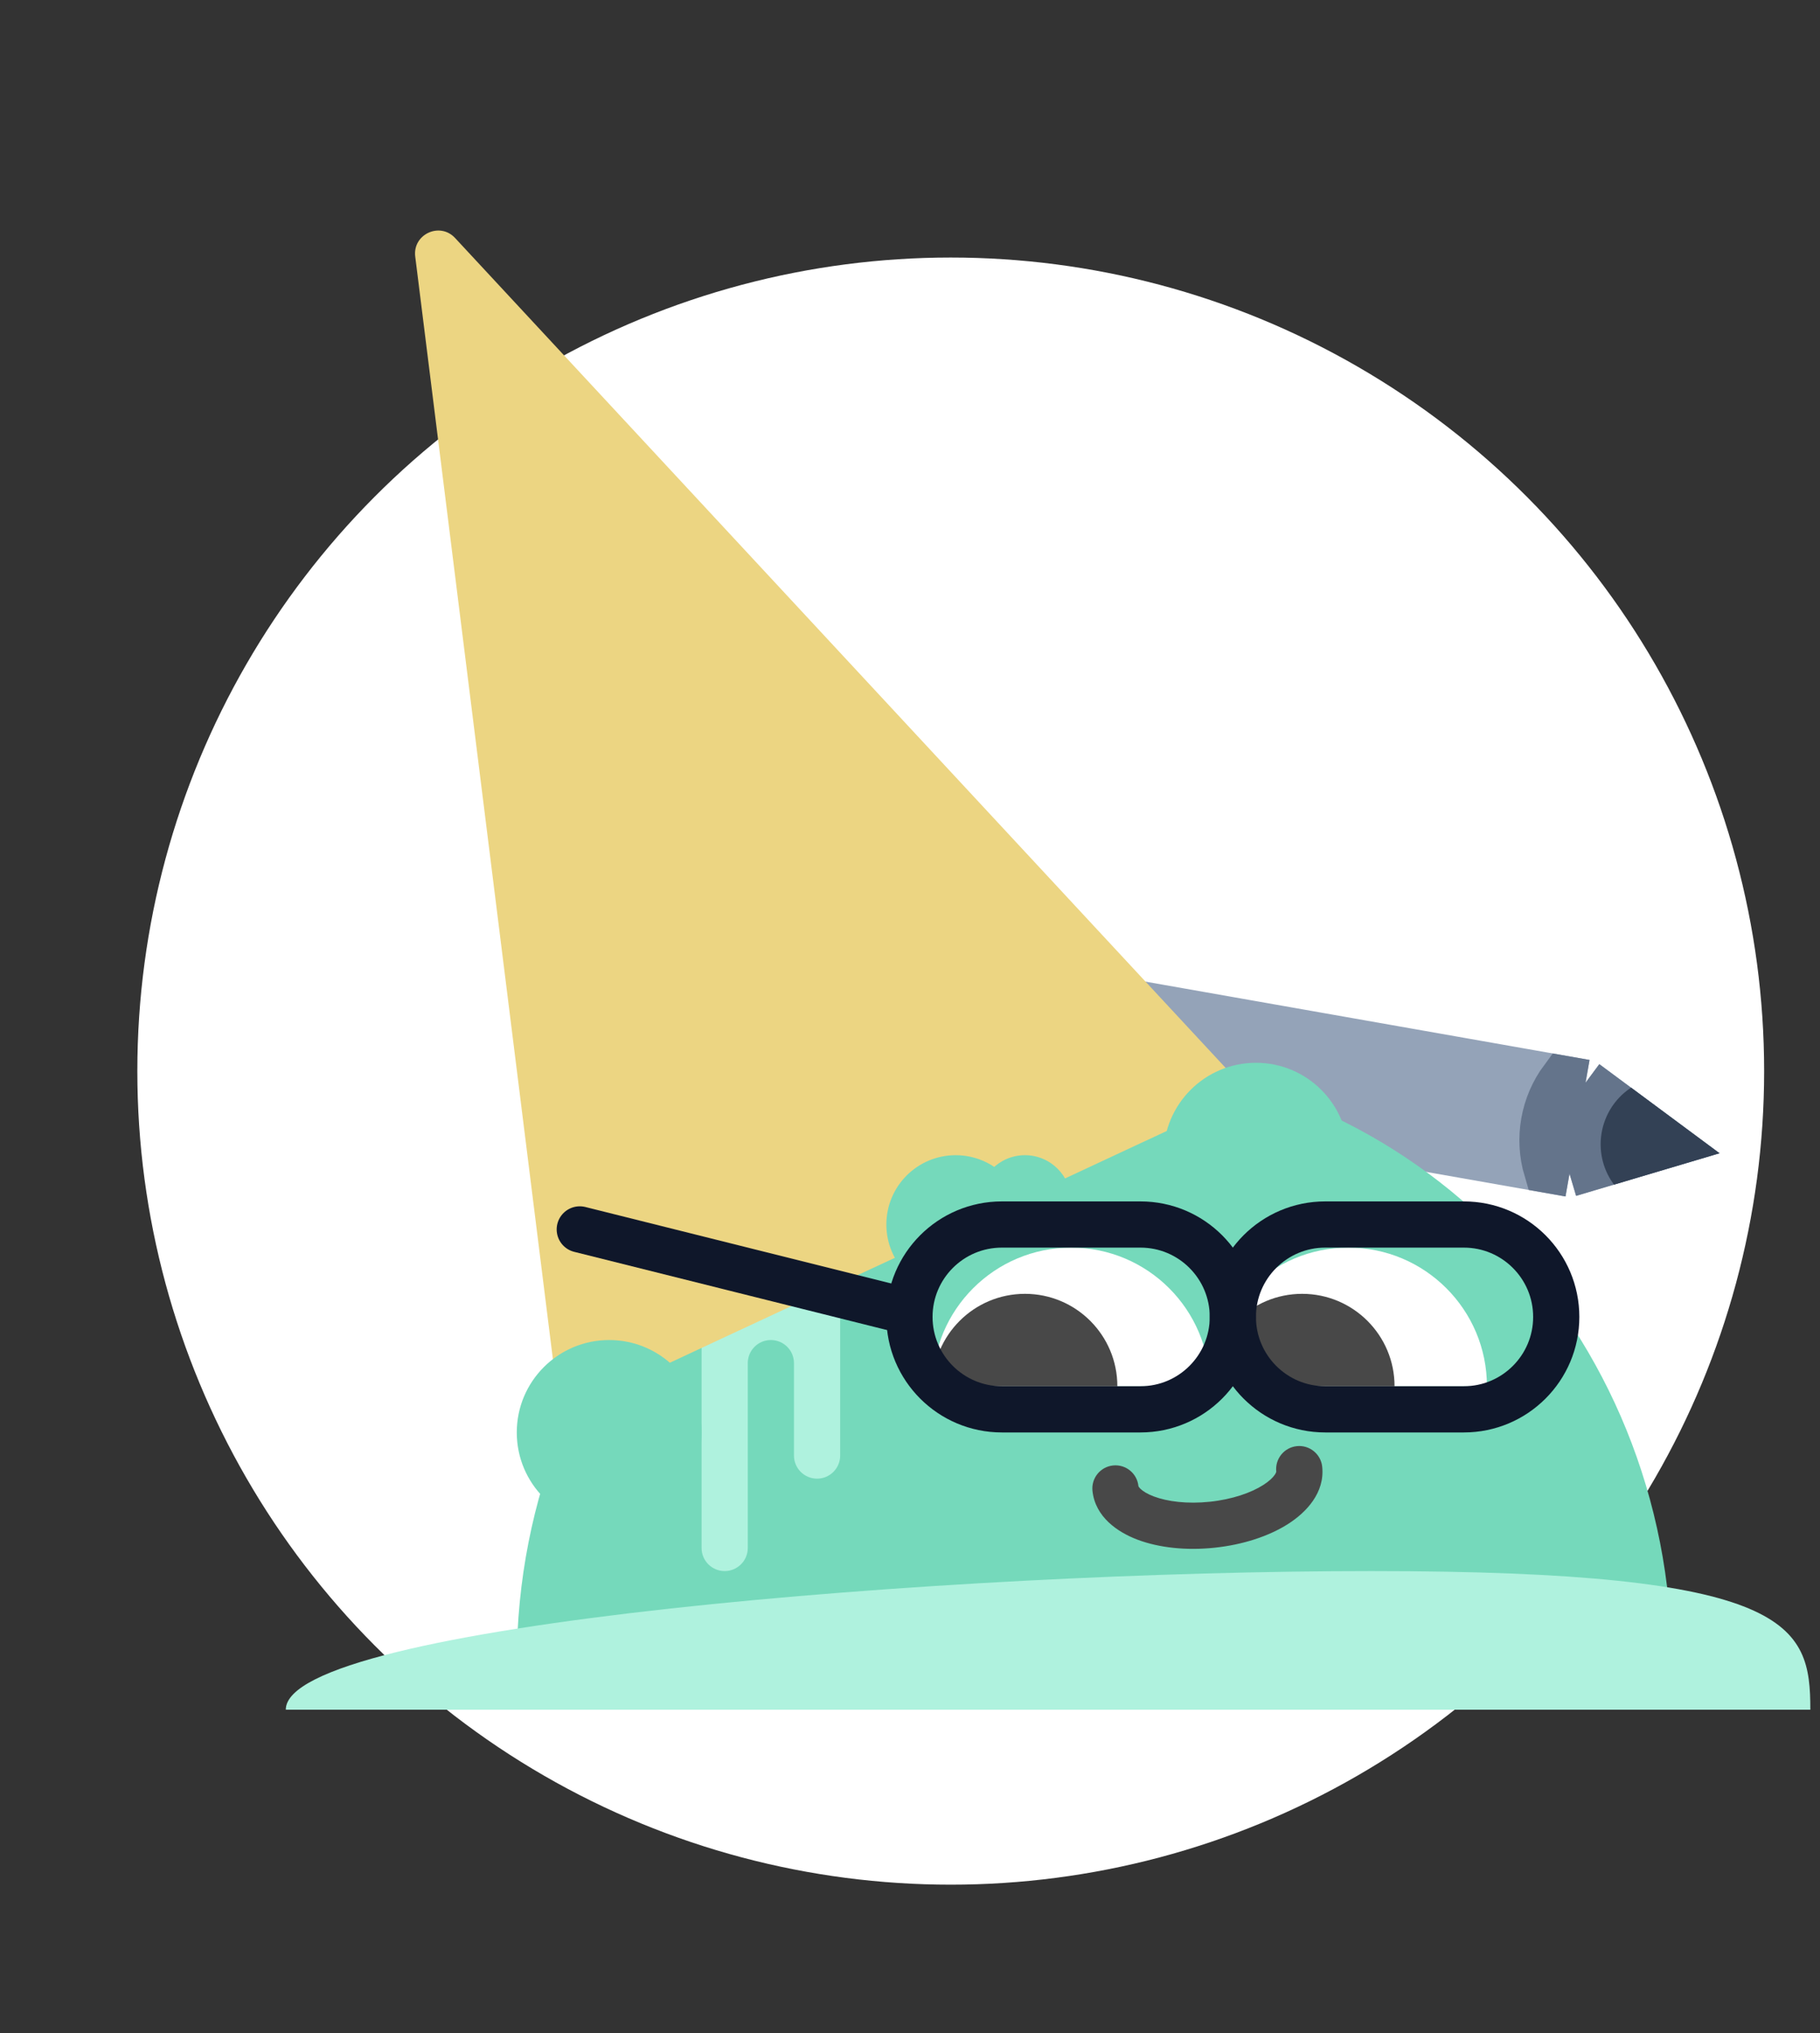 <svg width="154" height="172" viewBox="0 0 154 172" fill="none" xmlns="http://www.w3.org/2000/svg">
<rect x="0" y="0" width="154" height="172" fill="#333333" stroke="none"/>
<circle cx="80.447" cy="90.613" r="68.826" fill="white"/>
<path d="M134.163 91.594L141.183 96.801L132.805 99.293L82.759 90.469C81.007 87.968 81.615 84.521 84.116 82.77L134.163 91.594Z" fill="#94A3B8"/>
<path d="M134.163 91.594L141.183 96.801L132.805 99.293M134.163 91.594L132.805 99.293M134.163 91.594L84.116 82.77V82.77C81.615 84.521 81.007 87.968 82.759 90.469V90.469L132.805 99.293" stroke="#94A3B8" stroke-width="3.909"/>
<path d="M134.162 91.594L141.183 96.802L132.805 99.294L130.88 98.954C130.096 96.317 130.599 93.465 132.238 91.255L134.162 91.594Z" fill="#64748B"/>
<path d="M134.162 91.594L141.183 96.802L132.805 99.294M134.162 91.594L132.805 99.294M134.162 91.594L132.238 91.255V91.255C130.599 93.465 130.096 96.317 130.88 98.954V98.954L132.805 99.294" stroke="#64748B" stroke-width="3.909"/>
<path d="M138.012 92.273L145.033 97.48L136.655 99.972C134.903 97.471 135.511 94.024 138.012 92.273Z" fill="#334155" stroke="#334155" stroke-width="0.43"/>
<path d="M92.591 89.909C65.604 89.909 43.727 112.661 43.727 140.727H141.455C141.455 112.661 119.578 89.909 92.591 89.909Z" fill="#75D9BB"/>
<path d="M63.273 115.318V130.955C63.273 132.034 62.398 132.909 61.318 132.909C60.239 132.909 59.364 132.034 59.364 130.955V105.545H71.091V123.136C71.091 124.216 70.216 125.091 69.136 125.091C68.057 125.091 67.182 124.216 67.182 123.136V115.318C67.182 114.239 66.307 113.364 65.227 113.364C64.148 113.364 63.273 114.239 63.273 115.318Z" fill="#AFF2DE"/>
<path d="M35.135 21.706C34.9 19.823 37.215 18.743 38.507 20.134L105.66 92.445L47.364 119.629L35.135 21.706Z" fill="#ECD582"/>
<path d="M114.091 105.545C107.614 105.545 102.364 110.796 102.364 117.273H125.818C125.818 110.796 120.568 105.545 114.091 105.545Z" fill="white"/>
<path d="M110.182 109.455C105.864 109.455 102.364 112.955 102.364 117.273H118C118 112.955 114.5 109.455 110.182 109.455Z" fill="#484848"/>
<circle cx="106.273" cy="97.727" r="7.818" fill="#75D9BB"/>
<circle cx="86.727" cy="101.636" r="3.909" fill="#75D9BB"/>
<circle cx="80.864" cy="103.591" r="5.864" fill="#75D9BB"/>
<circle cx="51.545" cy="121.182" r="7.818" fill="#75D9BB"/>
<path d="M90.636 105.545C84.16 105.545 78.909 110.796 78.909 117.273H102.364C102.364 110.796 97.113 105.545 90.636 105.545Z" fill="white"/>
<path d="M86.727 109.455C82.409 109.455 78.909 112.955 78.909 117.273H94.545C94.545 112.955 91.045 109.455 86.727 109.455Z" fill="#484848"/>
<path d="M116.045 132.909C80.423 132.909 24.182 137.44 24.182 144.636H153.182C153.182 137.44 151.668 132.909 116.045 132.909Z" fill="#AFF2DE"/>
<g clip-path="url(#clip0_999:18402)">
<path d="M123.864 103.591H112.136C107.818 103.591 104.318 107.091 104.318 111.409C104.318 115.727 107.818 119.227 112.136 119.227H123.864C128.182 119.227 131.682 115.727 131.682 111.409C131.682 107.091 128.182 103.591 123.864 103.591Z" stroke="#0F172A" stroke-width="3.909"/>
<path d="M96.5 103.591H84.773C80.455 103.591 76.954 107.091 76.954 111.409C76.954 115.727 80.455 119.227 84.773 119.227H96.5C100.818 119.227 104.318 115.727 104.318 111.409C104.318 107.091 100.818 103.591 96.5 103.591Z" stroke="#0F172A" stroke-width="3.909"/>
<path d="M76.539 110.876L49.058 104.006" stroke="#0F172A" stroke-width="3.909" stroke-linecap="round"/>
</g>
<path d="M92.44 126.123C92.328 125.049 93.106 124.088 94.18 123.975C95.253 123.862 96.215 124.641 96.328 125.714L92.44 126.123ZM107.991 124.489C107.878 123.415 108.657 122.453 109.731 122.34C110.804 122.228 111.766 123.006 111.879 124.08L107.991 124.489ZM96.328 125.714L96.33 125.725C96.33 125.725 96.336 125.742 96.346 125.76C96.366 125.797 96.411 125.865 96.506 125.956C96.706 126.147 97.067 126.385 97.637 126.598C98.778 127.027 100.453 127.246 102.364 127.045L102.772 130.933C100.389 131.184 98.085 130.942 96.264 130.258C94.565 129.621 92.672 128.33 92.44 126.123L96.328 125.714ZM102.364 127.045C104.275 126.845 105.867 126.281 106.894 125.625C107.407 125.298 107.712 124.991 107.867 124.762C107.941 124.653 107.971 124.577 107.983 124.537C107.989 124.517 107.991 124.499 107.991 124.499L107.991 124.489L111.879 124.08C112.111 126.286 110.527 127.943 108.998 128.92C107.359 129.967 105.156 130.683 102.772 130.933L102.364 127.045Z" fill="#484848"/>
<defs>
<clipPath id="clip0_999:18402">
<rect width="89.909" height="19.546" fill="white" transform="translate(43.727 101.636)"/>
</clipPath>
</defs>
</svg>
